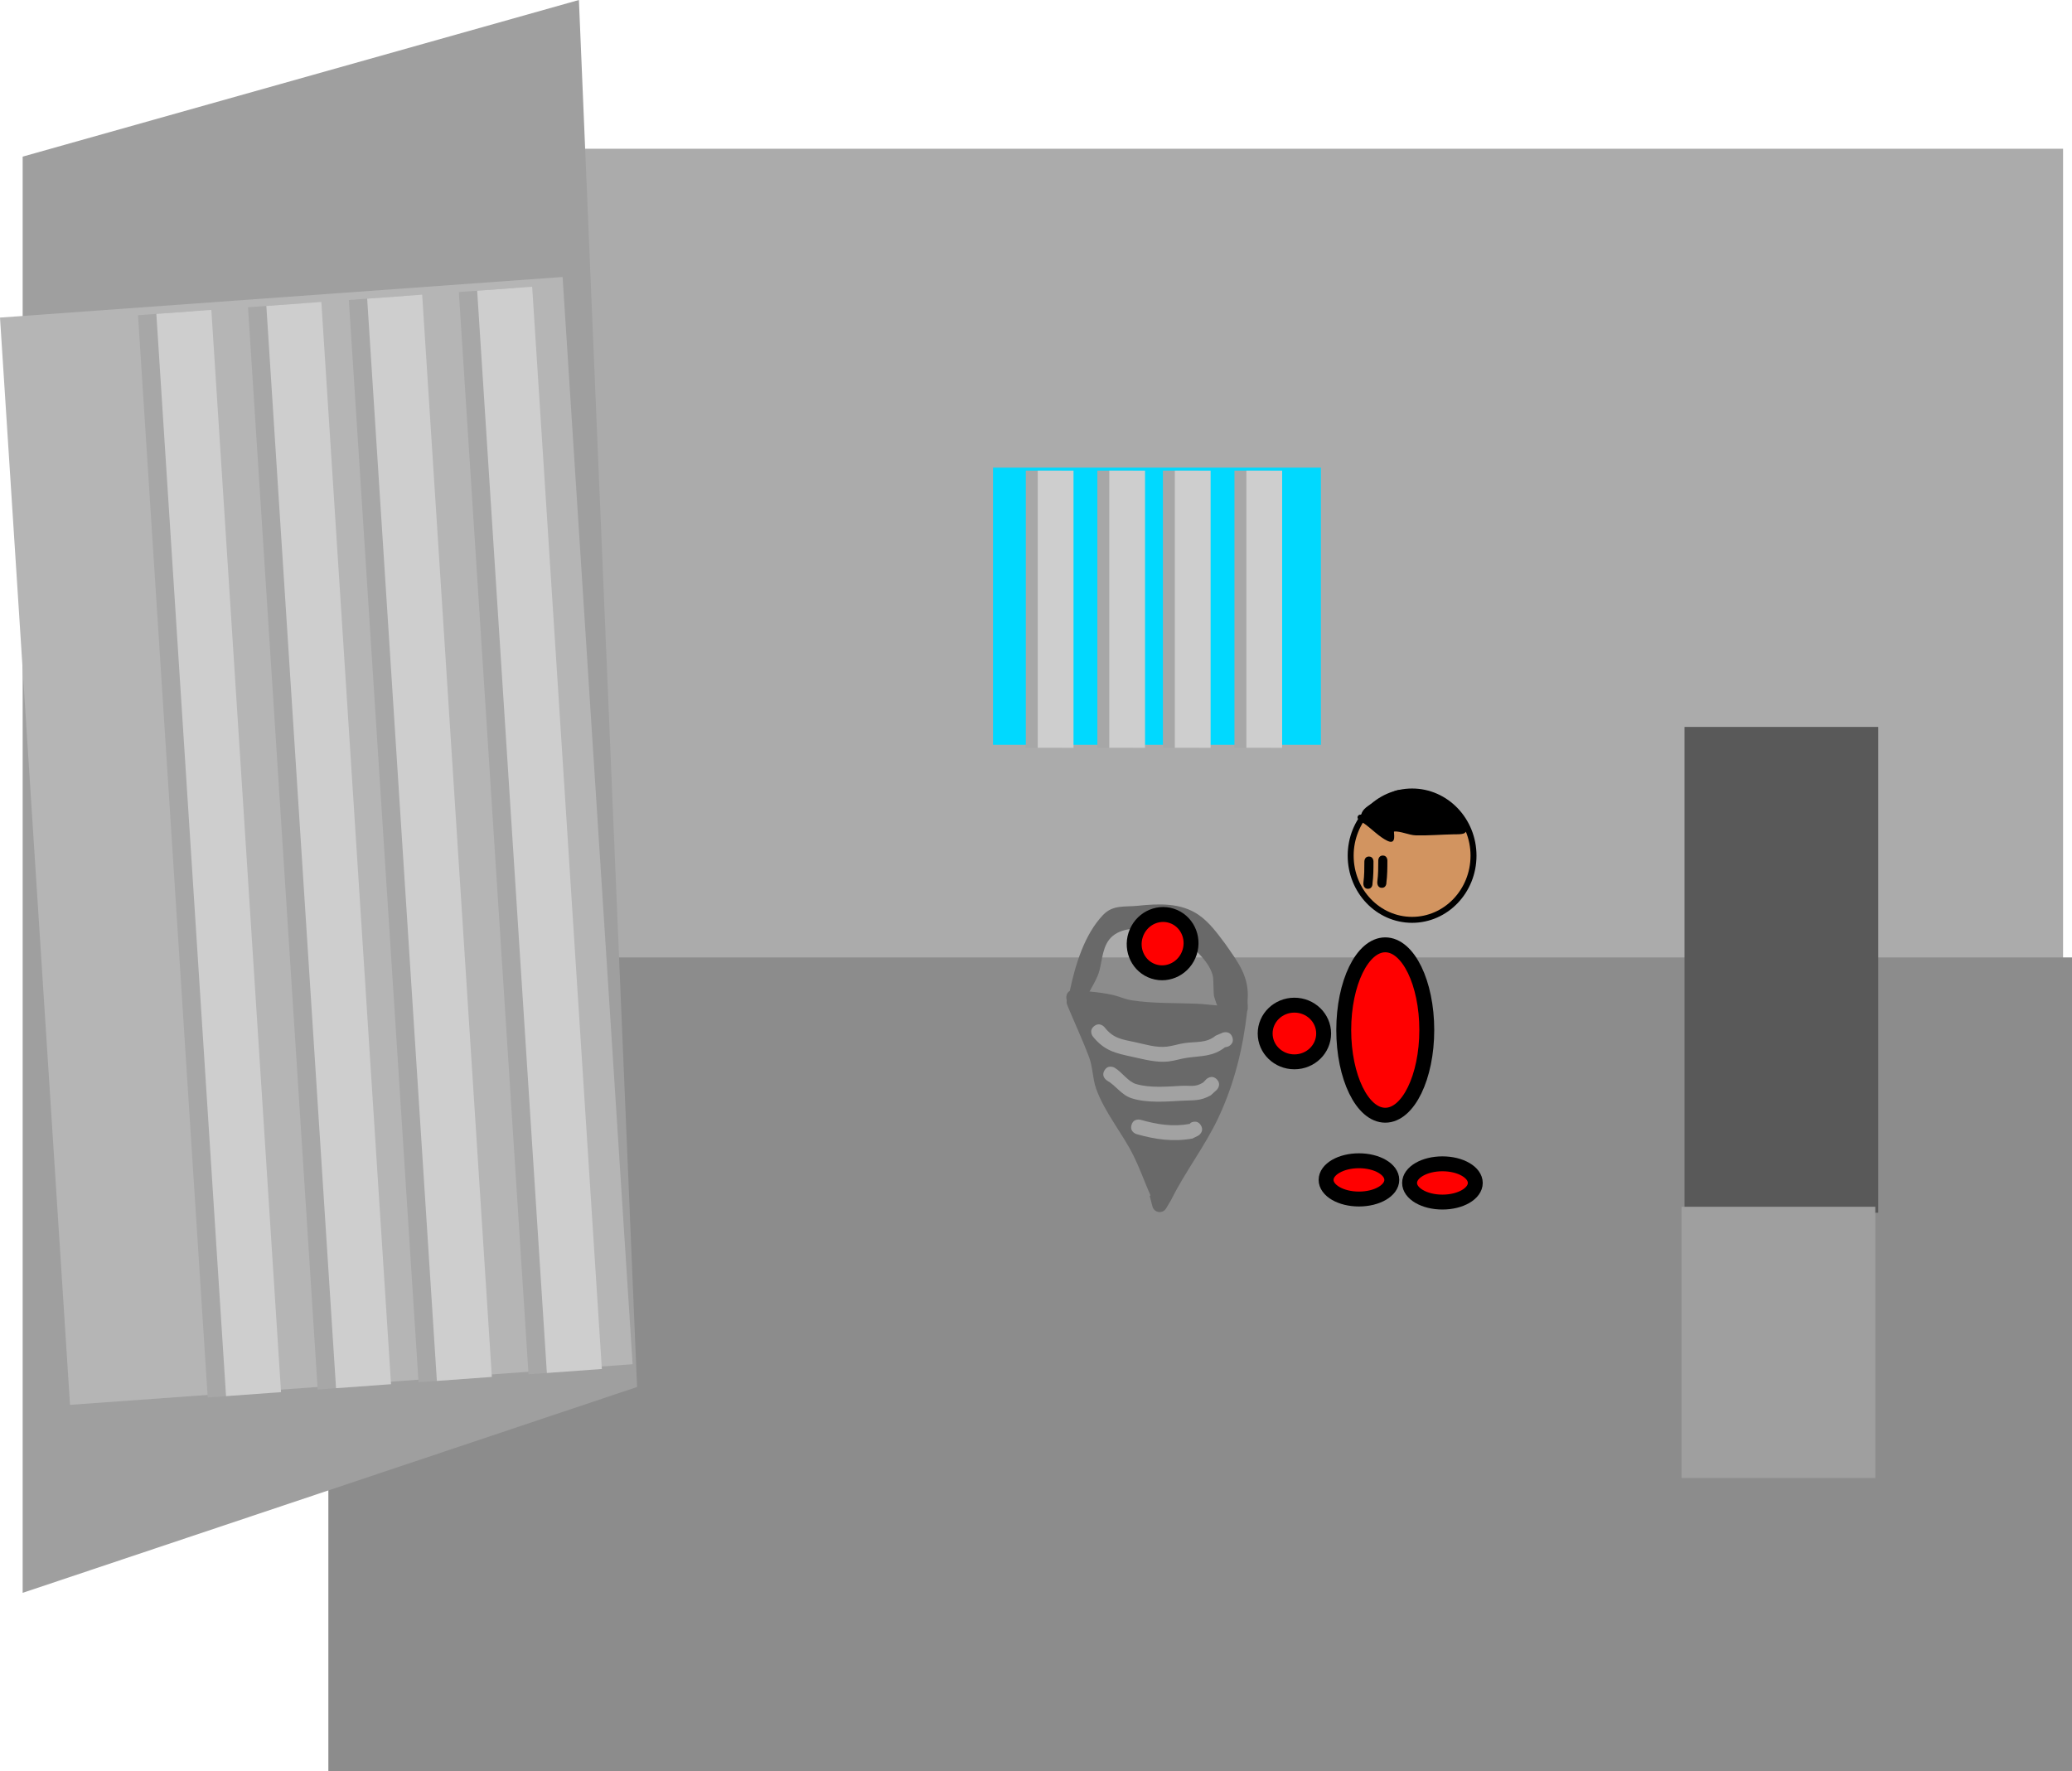 <svg version="1.1" xmlns="http://www.w3.org/2000/svg" xmlns:xlink="http://www.w3.org/1999/xlink" width="695.165" height="594.243" viewBox="0,0,695.165,594.243"><g transform="translate(150.665,83.41)"><g data-paper-data="{&quot;isPaintingLayer&quot;:true}" fill-rule="nonzero" stroke-linecap="butt" stroke-linejoin="miter" stroke-miterlimit="10" stroke-dasharray="" stroke-dashoffset="0" style="mix-blend-mode: normal"><path d="M-43.5,239.5v-273h585v273z" fill="#ababab" stroke="none" stroke-width="0"/><path d="M-40.5,510.833v-273h585v273z" fill="#8c8c8c" stroke="none" stroke-width="0"/><path d="M182.5,166.5v-93h110v93z" fill="#00d9ff" stroke="none" stroke-width="0"/><g fill="#a7a7a7" stroke="none" stroke-width="0"><path d="M193.5,167.5v-93h12v93z"/><path d="M217.5,167.5v-93h12v93z"/><path d="M239.5,167.5v-93h12v93z"/><path d="M263.5,167.5v-93h12v93z"/></g><path d="M197.5,167.5v-93h12v93z" fill="#cecece" stroke="none" stroke-width="0"/><path d="M221.5,167.5v-93h12v93z" fill="#cecece" stroke="none" stroke-width="0"/><path d="M243.5,167.5v-93h12v93z" fill="#cecece" stroke="none" stroke-width="0"/><path d="M267.5,167.5v-93h12v93z" fill="#cecece" stroke="none" stroke-width="0"/><path d="M414.5,323.5v-163h65v163z" fill="#595959" stroke="none" stroke-width="0"/><path d="M413.5,412.5v-91h65v91z" fill="#9f9f9f" stroke="none" stroke-width="0"/><path d="M314.096,233.61c7.693,0 13.93,12.799 13.93,28.587c0,15.788 -6.237,28.587 -13.93,28.587c-7.693,0 -13.93,-12.799 -13.93,-28.587c0,-15.788 6.237,-28.587 13.93,-28.587z" data-paper-data="{&quot;index&quot;:null}" fill="#ff0000" stroke="#000000" stroke-width="5"/><path d="M283.612,253.851c5.419,0 9.811,4.258 9.811,9.51c0,5.252 -4.393,9.51 -9.811,9.51c-5.419,0 -9.811,-4.258 -9.811,-9.51c0,-5.252 4.393,-9.51 9.811,-9.51z" data-paper-data="{&quot;index&quot;:null}" fill="#ff0000" stroke="#000000" stroke-width="5"/><path d="M333.279,307.085c6.088,0 11.023,2.874 11.023,6.42c0,3.546 -4.935,6.42 -11.023,6.42c-6.088,0 -11.023,-2.874 -11.023,-6.42c0,-3.546 4.935,-6.42 11.023,-6.42z" data-paper-data="{&quot;index&quot;:null}" fill="#ff0000" stroke="#000000" stroke-width="5"/><path d="M305.268,306.06c6.088,0 11.023,2.874 11.023,6.42c0,3.546 -4.935,6.42 -11.023,6.42c-6.088,0 -11.023,-2.874 -11.023,-6.42c0,-3.546 4.935,-6.42 11.023,-6.42z" data-paper-data="{&quot;index&quot;:null}" fill="#ff0000" stroke="#000000" stroke-width="5"/><path d="M-143.062,451.039v-481.896l186.622,-52.553c0,0 11.376,271.227 14.927,355.877c1.969,46.956 4.593,109.503 4.593,109.503z" fill="#9f9f9f" stroke="none" stroke-width="0"/><path d="M-127.173,387.961l-23.492,-364.81l188.751,-13.626l23.492,364.81z" fill="#b5b5b5" stroke="none" stroke-width="0"/><g stroke="none" stroke-width="0"><g fill="#a7a7a7"><path d="M-80.979,385.475l-23.383,-363.125l18.452,-1.332l23.383,363.125z"/><path d="M-44.075,382.81l-23.383,-363.125l18.452,-1.332l23.383,363.125z"/><path d="M-10.246,380.368l-23.383,-363.125l18.452,-1.332l23.383,363.125z"/><path d="M26.658,377.704l-23.383,-363.125l18.452,-1.332l23.383,363.125z"/></g><path d="M-74.828,385.03l-23.383,-363.125l18.452,-1.332l23.383,363.125z" fill="#cecece"/><path d="M-37.924,382.366l-23.383,-363.125l18.452,-1.332l23.383,363.125z" fill="#cecece"/><path d="M-4.096,379.924l-23.383,-363.125l18.452,-1.332l23.383,363.125z" fill="#cecece"/><path d="M32.809,377.26l-23.383,-363.125l18.452,-1.332l23.383,363.125z" fill="#cecece"/></g><path d="M343.705,203.693c0,11.893 -9.226,21.533 -20.607,21.533c-11.381,0 -20.607,-9.641 -20.607,-21.533c0,-11.893 9.226,-21.533 20.607,-21.533c11.381,0 20.607,9.641 20.607,21.533z" data-paper-data="{&quot;index&quot;:null}" fill="#d29460" stroke="#000000" stroke-width="2"/><path d="M340.553,194.069c0.475,0.077 0.838,0.49 0.838,0.987c0,0.367 -0.198,0.688 -0.492,0.862c-0.411,0.719 -3.234,0.599 -3.785,0.609c-4.343,0.08 -8.446,0.461 -12.807,0.346c-2.239,-0.059 -5.117,-1.477 -7.236,-1.282c-0.312,0.029 1.082,4.704 -2.245,3.128c-2.722,-1.289 -5.289,-4.054 -7.799,-5.804c-0.636,-0.444 -2.919,-1.441 -2.024,-2.635c0.244,-0.326 0.613,-0.412 1.068,-0.324c0.376,-3.596 9.138,-5.865 10.333,-7.333c1.463,-1.797 6.9,-0.601 8.699,-0.566c6.221,0.12 14.075,5.68 15.451,12.013z" data-paper-data="{&quot;index&quot;:null}" fill="#000000" stroke="none" stroke-width="0.5"/><path d="M308.287,214.818c-1.529,0 -1.529,-1.668 -1.529,-1.668l0.015,-0.474c0.311,-2.364 0.312,-4.646 0.312,-7.032c0,0 0,-1.668 1.529,-1.668c1.529,0 1.529,1.668 1.529,1.668c0,2.543 -0.014,4.983 -0.343,7.504l0.015,0.002c0,0 0,1.668 -1.529,1.668z" data-paper-data="{&quot;index&quot;:null}" fill="#000000" stroke="none" stroke-width="0.5"/><path d="M312.953,214.485c-1.529,0 -1.529,-1.668 -1.529,-1.668l0.015,-0.474c0.311,-2.364 0.312,-4.646 0.312,-7.032c0,0 0,-1.668 1.529,-1.668c1.529,0 1.529,1.668 1.529,1.668c0,2.543 -0.014,4.983 -0.343,7.504l0.015,0.002c0,0 0,1.668 -1.529,1.668z" data-paper-data="{&quot;index&quot;:null}" fill="#000000" stroke="none" stroke-width="0.5"/><g><g stroke="none" stroke-width="0.5"><path d="M256.684,251.019c-0.24,-0.642 -0.204,-5.594 -0.362,-6.536c-0.791,-4.717 -6.112,-9.518 -9.653,-12.308c-0.834,-0.662 -3.389,-2.764 -4.274,-3.117c-1.559,-0.622 -3.344,-0.304 -5.012,-0.491c-4.62,-0.516 -10.89,-1.167 -14.778,2.111c-3.378,2.847 -3.401,7.841 -4.429,11.648c-0.624,2.309 -2.103,4.771 -3.3,6.938c2.719,0.277 5.453,0.597 8.073,1.23c2.02,0.488 3.941,1.399 5.995,1.717c7.326,1.134 14.42,0.858 21.768,1.151c2.336,0.093 4.662,0.421 6.993,0.585c-0.423,-0.933 -0.693,-2.052 -1.02,-2.928zM258.159,291.51c-4.512,9.636 -11.176,18.15 -15.901,27.692l-0.073,0.07l0.024,0.015l-1.624,2.724c-0.478,0.844 -1.428,1.368 -2.453,1.253c-1.078,-0.12 -1.92,-0.909 -2.157,-1.907l-0.929,-3.543l0.296,-0.078c-1.943,-4.424 -3.529,-8.947 -5.695,-13.336c-3.759,-7.618 -9.691,-14.47 -12.556,-22.524c-1.196,-3.36 -1.112,-7.219 -2.339,-10.504c-1.891,-5.059 -4.207,-10.054 -6.31,-15.066l-1.062,-2.537c0,0 -0.318,-0.76 -0.152,-1.591c-0.121,-0.333 -0.174,-0.738 -0.119,-1.229c0.114,-1.028 0.606,-1.583 1.144,-1.881c1.862,-8.748 4.885,-18.869 11.131,-25.448c3.348,-3.527 7.259,-2.651 11.64,-3.109c6.91,-0.722 14.459,-1.098 20.489,3.072c3.635,2.513 6.321,6.276 8.929,9.741c4.28,6.161 8.112,10.976 7.467,18.777c-0.101,1.217 0.305,2.719 -0.142,3.789c-1.396,12.427 -4.29,24.256 -9.61,35.619z" fill="#696969"/><path d="M262.776,264.562c0.864,2.346 -1.482,3.21 -1.482,3.21l-0.984,0.226c-4.128,3.193 -7.866,2.807 -12.816,3.527c-2.074,0.302 -4.084,0.997 -6.168,1.223c-4.116,0.447 -8.222,-0.737 -12.156,-1.578c-5.672,-1.212 -9.35,-2.066 -13.143,-6.757c0,0 -1.561,-1.952 0.391,-3.514c1.952,-1.561 3.514,0.391 3.514,0.391c2.975,3.773 5.766,4.025 10.278,4.989c3.403,0.727 7.046,1.917 10.618,1.494c2.002,-0.237 3.933,-0.904 5.928,-1.193c3.845,-0.558 7.358,0.093 10.432,-2.487l2.379,-1.013c0,0 2.346,-0.864 3.21,1.482z" fill="#a2a2a2"/><path d="M257.598,278.768c1.732,1.803 -0.071,3.535 -0.071,3.535l-1.967,1.796c-3.542,1.991 -5.718,1.603 -9.633,1.816c-5.282,0.288 -11.801,0.85 -16.977,-0.838c-3.432,-1.119 -5.159,-4.189 -8.164,-5.907c0,0 -2.158,-1.262 -0.896,-3.42c1.262,-2.158 3.42,-0.896 3.42,-0.896c2.485,1.478 4.488,4.695 7.233,5.483c4.723,1.356 10.335,0.843 15.119,0.584c3.139,-0.17 4.684,0.564 7.36,-1.131l1.043,-1.095c0,0 1.803,-1.732 3.535,0.071z" fill="#a2a2a2"/><path d="M252.251,294.201c1.27,2.154 -0.884,3.423 -0.884,3.423l-1.971,0.984c-6.467,1.172 -12.436,0.301 -18.712,-1.473c0,0 -2.405,-0.681 -1.724,-3.087c0.681,-2.405 3.087,-1.724 3.087,-1.724c5.524,1.568 10.762,2.413 16.452,1.365l0.33,-0.373c0,0 2.154,-1.27 3.423,0.884z" fill="#a2a2a2"/></g><path d="M248.443,236.145c-1.671,5.155 -7.075,8.021 -12.071,6.402c-4.996,-1.619 -7.692,-7.11 -6.022,-12.265c1.671,-5.155 7.075,-8.021 12.071,-6.402c4.996,1.619 7.692,7.11 6.022,12.265z" data-paper-data="{&quot;index&quot;:null}" fill="#ff0000" stroke="#000000" stroke-width="5"/></g></g></g></svg>